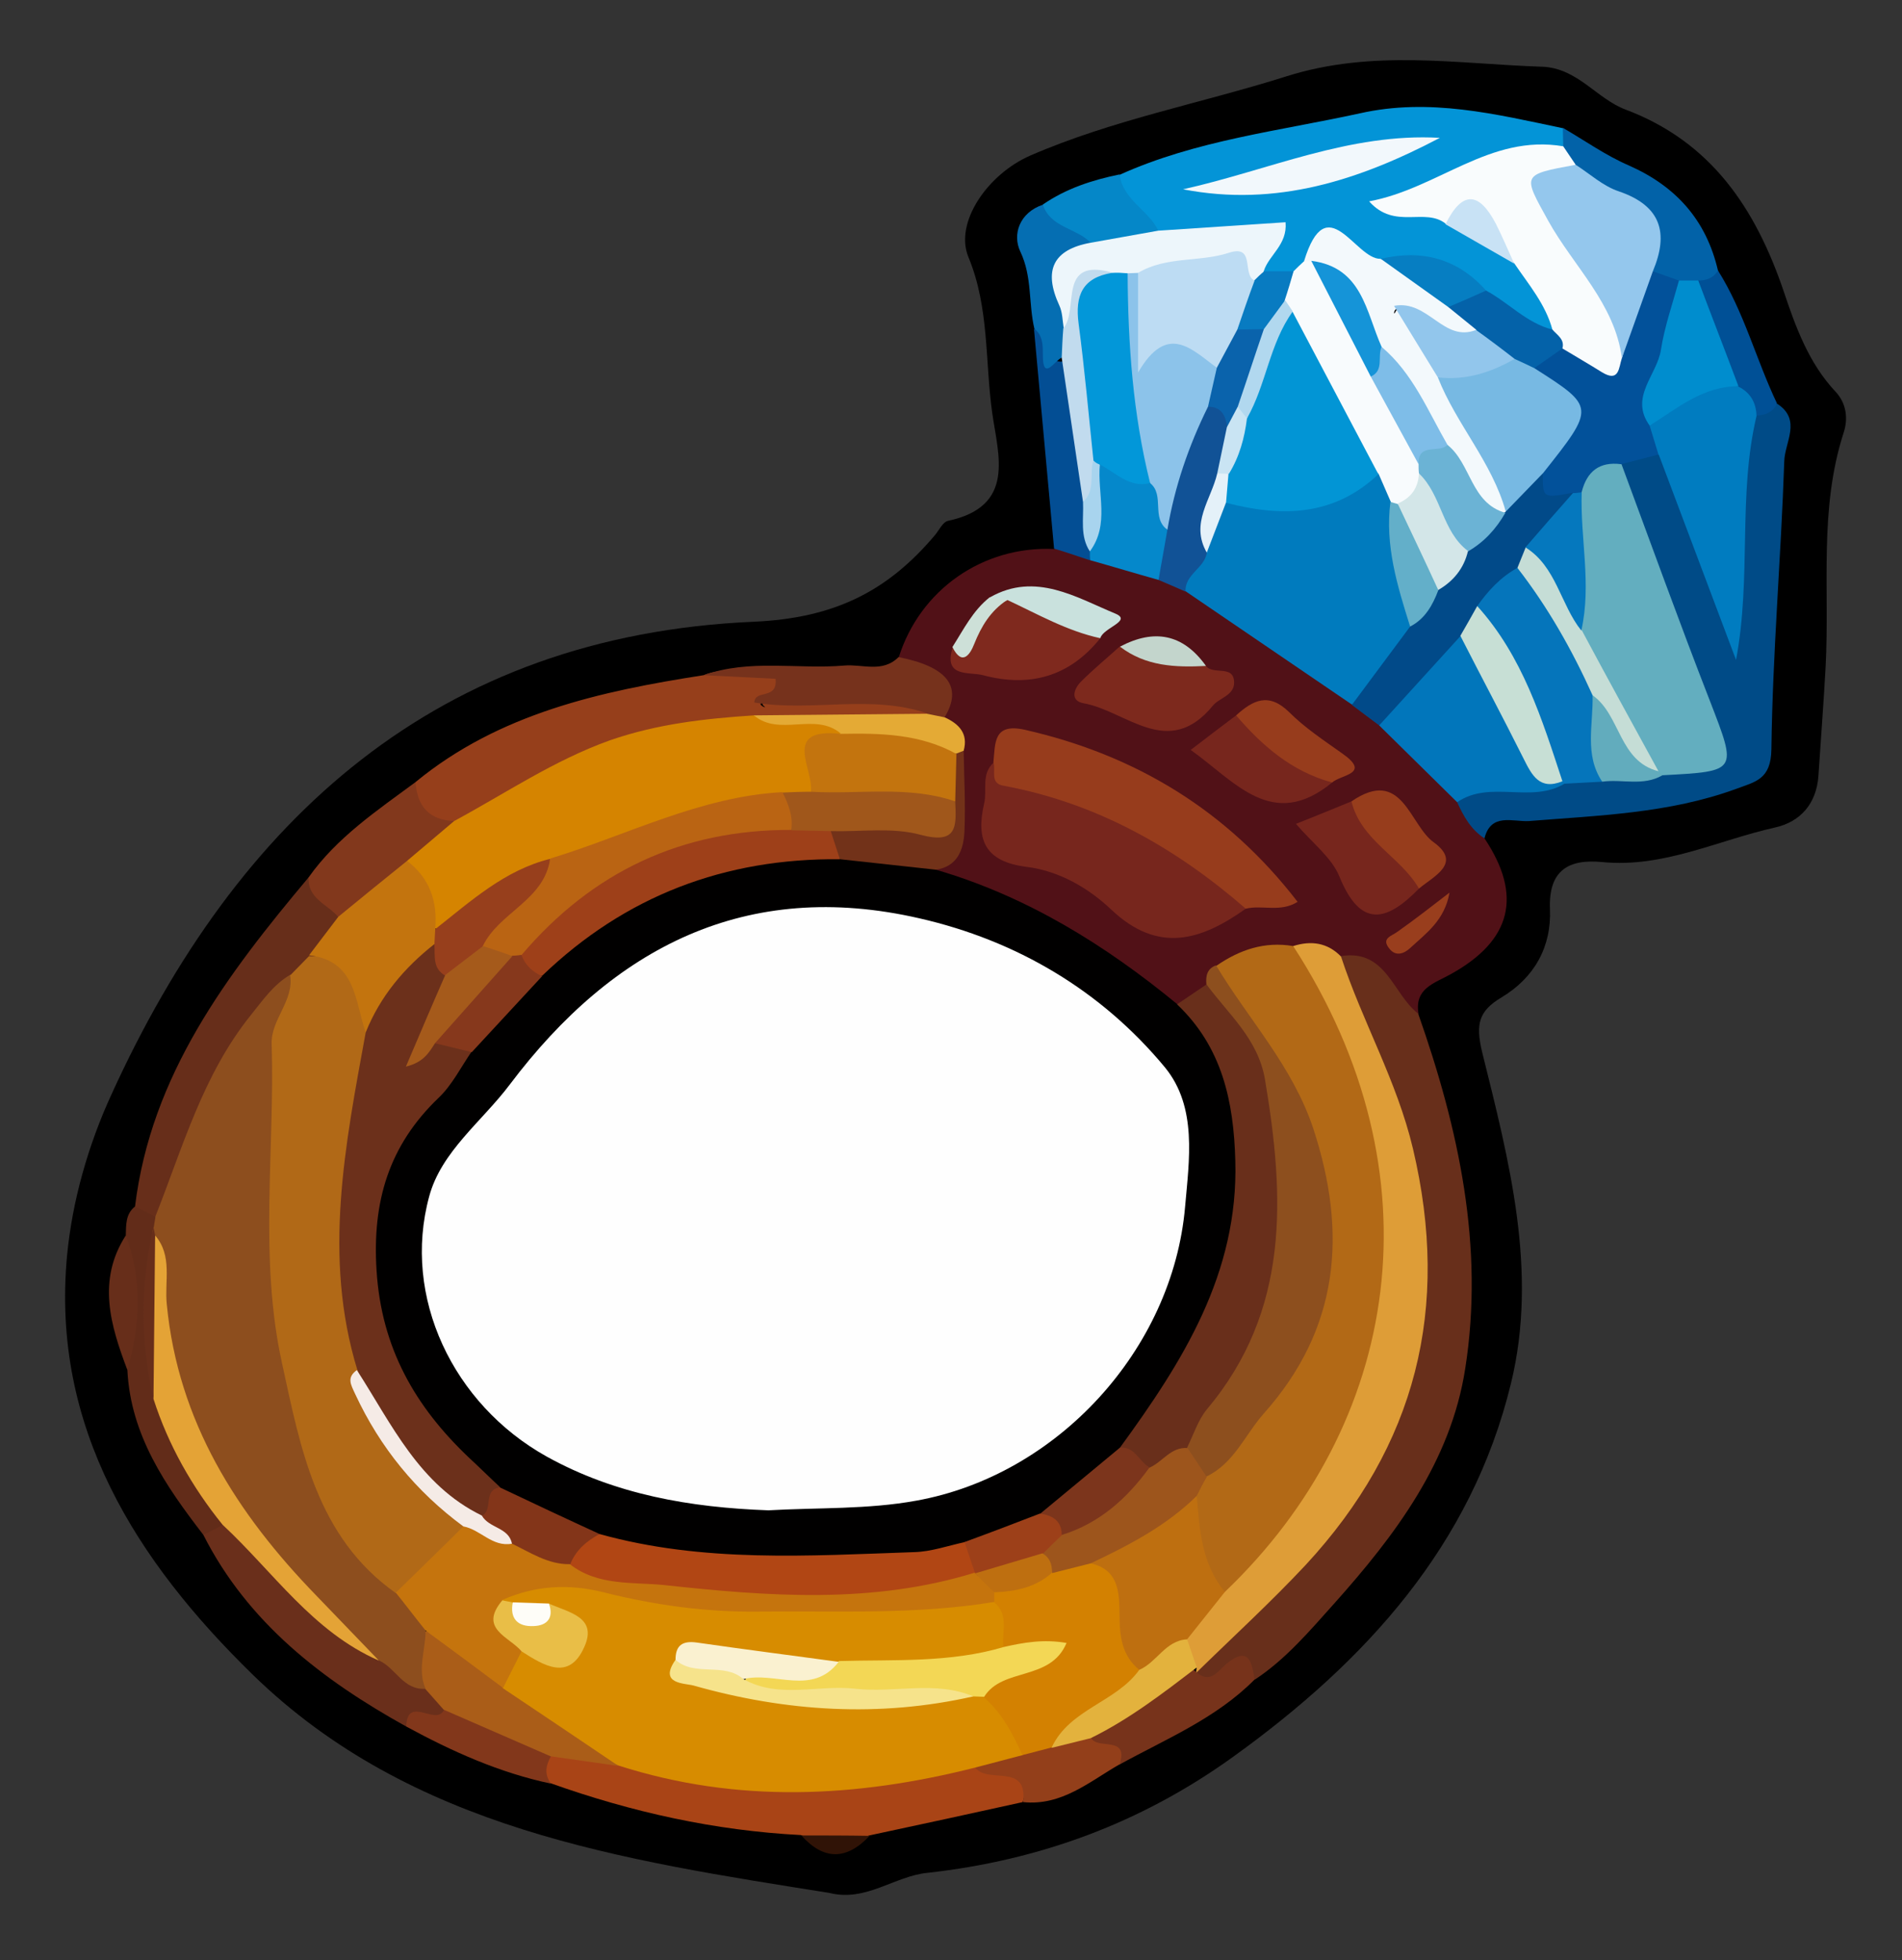 <?xml version="1.0" encoding="utf-8"?>
<!-- Generator: Adobe Illustrator 23.0.2, SVG Export Plug-In . SVG Version: 6.00 Build 0)  -->
<svg version="1.1" id="Camada_1" xmlns="http://www.w3.org/2000/svg" xmlns:xlink="http://www.w3.org/1999/xlink" x="0px" y="0px"
	 viewBox="0 0 47.33 48.77" style="enable-background:new 0 0 47.33 48.77;" xml:space="preserve">
<rect x="0" y="0" width="47.33" height="48.77" fill="#333333" stroke="none"/>
<style type="text/css">
	.st0{fill:#511117;}
	.st1{fill:#682F1B;}
	.st2{fill:#0394D7;}
	.st3{fill:#004B87;}
	.st4{fill:#963F1B;}
	.st5{fill:#A94416;}
	.st6{fill:#672E1A;}
	.st7{fill:#6A2F1B;}
	.st8{fill:#76321C;}
	.st9{fill:#82381C;}
	.st10{fill:#0262A8;}
	.st11{fill:#77331B;}
	.st12{fill:#034E94;}
	.st13{fill:#622C19;}
	.st14{fill:#933F1A;}
	.st15{fill:#056EB2;}
	.st16{fill:#82371B;}
	.st17{fill:#0587C8;}
	.st18{fill:#005096;}
	.st19{fill:#301306;}
	.st20{fill:#010000;}
	.st21{fill:#B26916;}
	.st22{fill:#DE9D37;}
	.st23{fill:#007BBE;}
	.st24{fill:#692F1B;}
	.st25{fill:#8D4F1E;}
	.st26{fill:#77261D;}
	.st27{fill:#973C1C;}
	.st28{fill:#0176BB;}
	.st29{fill:#014A89;}
	.st30{fill:#7D291D;}
	.st31{fill:#7F291E;}
	.st32{fill:#115296;}
	.st33{fill:#0588CB;}
	.st34{fill:#723219;}
	.st35{fill:#973D1C;}
	.st36{fill:#E4AA35;}
	.st37{fill:#C9E1DD;}
	.st38{fill:#C3D5CC;}
	.st39{fill:#993E1D;}
	.st40{fill:#CDE0D8;}
	.st41{fill:#F9FCFD;}
	.st42{fill:#F3F9FC;}
	.st43{fill:#F8FBFD;}
	.st44{fill:#EDF6FB;}
	.st45{fill:#F2F8FC;}
	.st46{fill:#0462A9;}
	.st47{fill:#067EC2;}
	.st48{fill:#C8E2F5;}
	.st49{fill:#087BC1;}
	.st50{fill:#63AEBF;}
	.st51{fill:#007CC0;}
	.st52{fill:#02519A;}
	.st53{fill:#0575BB;}
	.st54{fill:#62ACBD;}
	.st55{fill:#D58400;}
	.st56{fill:#D78C00;}
	.st57{fill:#AA5D18;}
	.st58{fill:#8D4E1E;}
	.st59{fill:#B16917;}
	.st60{fill:#C3740E;}
	.st61{fill:#E4A336;}
	.st62{fill:#94C7ED;}
	.st63{fill:#008DCE;}
	.st64{fill:#E3B23D;}
	.st65{fill:#C1DBEE;}
	.st66{fill:#A8D4EE;}
	.st67{fill:#D38101;}
	.st68{fill:#FEFEFE;}
	.st69{fill:#6C301B;}
	.st70{fill:#B14614;}
	.st71{fill:#9E4019;}
	.st72{fill:#833519;}
	.st73{fill:#7C351C;}
	.st74{fill:#86381C;}
	.st75{fill:#9D4019;}
	.st76{fill:#BE6F10;}
	.st77{fill:#9D551C;}
	.st78{fill:#0295D5;}
	.st79{fill:#63AFC9;}
	.st80{fill:#E4F1F9;}
	.st81{fill:#C7DFD5;}
	.st82{fill:#77B9E3;}
	.st83{fill:#C5DDD6;}
	.st84{fill:#6BB3D5;}
	.st85{fill:#0578BE;}
	.st86{fill:#D3E6E8;}
	.st87{fill:#8CC3EA;}
	.st88{fill:#0A63AC;}
	.st89{fill:#C9E4F3;}
	.st90{fill:#0297D9;}
	.st91{fill:#A0571B;}
	.st92{fill:#92C6EC;}
	.st93{fill:#7EBDE8;}
	.st94{fill:#1594D8;}
	.st95{fill:#B1D8EF;}
	.st96{fill:#BDDCF3;}
	.st97{fill:#BA6413;}
	.st98{fill:#973F1C;}
	.st99{fill:#C5740D;}
	.st100{fill:#F3D755;}
	.st101{fill:#F6E38B;}
	.st102{fill:#FAF1D0;}
	.st103{fill:#E9BE47;}
	.st104{fill:#FEFDF8;}
	.st105{fill:#F5EBE6;}
	.st106{fill:#A55A1B;}
</style>
<g>
	<path d="M20.64,47.1c-5.15-0.82-10.4-1.58-14.35-5.43c-2.88-2.81-5.03-6.14-4.62-10.44c0.13-1.36,0.53-2.75,1.1-3.99
		c3.13-6.88,8.13-11.43,15.99-11.77c2.01-0.09,3.33-0.76,4.51-2.16c0.1-0.12,0.19-0.32,0.32-0.35c1.69-0.36,1.25-1.63,1.1-2.69
		c-0.18-1.29-0.07-2.61-0.59-3.87c-0.36-0.86,0.48-2.07,1.54-2.53c2.05-0.89,4.25-1.3,6.37-1.97c2.15-0.68,4.24-0.31,6.36-0.24
		c0.89,0.03,1.36,0.8,2.09,1.07c2.12,0.8,3.22,2.45,3.92,4.5c0.3,0.9,0.63,1.81,1.3,2.52c0.27,0.29,0.31,0.67,0.2,1.01
		c-0.62,1.91-0.35,3.87-0.45,5.82c-0.05,0.91-0.12,1.82-0.18,2.73c-0.05,0.69-0.45,1.14-1.08,1.28c-1.43,0.32-2.78,1.01-4.3,0.86
		c-0.82-0.08-1.34,0.19-1.3,1.17c0.04,0.94-0.39,1.71-1.21,2.2c-0.57,0.34-0.64,0.67-0.48,1.35c0.67,2.7,1.4,5.46,0.72,8.25
		c-0.98,4.04-3.62,6.92-6.91,9.29c-2.29,1.65-4.82,2.58-7.61,2.89C22.26,46.68,21.55,47.33,20.64,47.1z"/>
	<path class="st0" d="M36.94,20.86c0.95,1.42,0.68,2.54-0.84,3.38c-0.41,0.23-0.91,0.35-0.8,0.99c-0.88-0.09-1.04-1.31-2-1.26
		c-0.37-0.06-0.73-0.13-1.11-0.12c-0.58-0.03-1.14,0.06-1.63,0.39c-0.18,0.12-0.29,0.3-0.42,0.47c-0.25,0.27-0.57,0.38-0.92,0.41
		c-0.15-0.05,0.01,0.07-0.12-0.01c-1.83-1.22-3.64-2.48-5.76-3.19c-0.1-0.03-0.1-0.2-0.09-0.32c0.61-0.81,0.44-1.75,0.46-2.66
		c0.05-0.4-0.19-0.72-0.28-1.08c-0.01-0.23,0.33-0.43-0.04-0.7c-0.35-0.25-0.73-0.47-1.03-0.79c0.53-1.7,2.1-2.79,3.87-2.71
		c0.35-0.2,0.66-0.01,0.99,0.06c0.53,0.17,1.09,0.27,1.62,0.46c0.26,0.1,0.52,0.21,0.76,0.35c1.33,0.98,2.87,1.65,4.09,2.8
		c0.25,0.21,0.53,0.38,0.78,0.59c0.63,0.61,1.25,1.22,1.85,1.85C36.65,20.06,36.75,20.48,36.94,20.86z"/>
	<path class="st1" d="M33.37,23.79c1.13-0.18,1.29,0.95,1.92,1.43c1.01,2.87,1.65,5.8,1.17,8.84c-0.36,2.31-1.74,4.14-3.26,5.84
		c-0.61,0.68-1.2,1.38-1.97,1.89c-0.31-0.15-0.6-0.07-0.92,0.04c-0.38,0.13-0.64,0.04-0.51-0.45c0.48-0.8,1.2-1.38,1.86-2.01
		c3.76-3.65,4.4-7.91,2.61-12.71C33.92,25.72,33.08,24.92,33.37,23.79z"/>
	<path class="st2" d="M27.86,4.35c1.9-0.86,3.97-1.09,5.98-1.53c1.73-0.39,3.38,0.02,5.05,0.37c0.14,0.14,0.16,0.29,0.06,0.46
		c-1.41,0.22-2.65,0.9-3.98,1.44c0.39,0.01,0.75,0.11,1.08,0.28c0.59,0.33,1.15,0.71,1.75,1.03c0.52,0.5,1,1.01,0.9,1.82
		c-0.84,0.31-1.24-0.44-1.81-0.76c-0.71-0.73-1.63-0.83-2.57-0.81C33.72,6.57,33.1,5.5,32.56,6.7c-0.13,0.13-0.28,0.21-0.46,0.25
		c-0.25,0.03-0.48,0-0.67-0.18c-0.14-0.32,0.14-0.59,0.14-0.89c-0.96-0.21-1.85,0.41-2.76,0.03C28.29,5.51,27.59,5.23,27.86,4.35z"
		/>
	<path class="st3" d="M36.94,20.86c-0.34-0.22-0.52-0.55-0.68-0.9c0.25-0.6,0.81-0.54,1.31-0.58c0.43-0.03,0.87,0.03,1.28-0.12
		c0.32-0.08,0.64-0.1,0.97-0.11c0.49-0.02,0.99,0.05,1.47-0.12c1.44-0.24,1.47-0.27,0.92-1.64c-0.59-1.47-1.17-2.94-1.72-4.42
		c-0.17-0.47-0.45-0.94-0.19-1.48c0.3-0.28,0.63-0.42,1.03-0.26c1.08,1.24,1.05,2.96,1.84,4.11c0.14-1.51-0.39-3.29,0.4-4.97
		c0.16-0.22,0.41-0.27,0.66-0.32c0.61,0.4,0.18,0.96,0.17,1.43c-0.08,2.39-0.29,4.77-0.32,7.16c-0.01,0.76-0.4,0.81-0.88,0.99
		c-1.67,0.61-3.42,0.66-5.16,0.8C37.64,20.45,37.1,20.22,36.94,20.86z"/>
	<path class="st4" d="M10.34,19.46c2.08-1.71,4.6-2.26,7.17-2.66c0.46-0.19,0.93-0.07,1.4-0.09c0.27-0.01,0.58-0.04,0.61,0.36
		c0.03,0.39-0.36,0.26-0.57,0.42c-0.11,0.04,0.18,0.17,0.05,0.07c-0.05-0.04-0.02-0.07,0.07-0.1c1.03-0.36,2.09-0.32,3.14-0.24
		c0.36,0.03,0.83,0.02,0.87,0.58c-1.31,0.62-2.7,0.18-4.05,0.31c-2.15-0.02-4.12,0.58-5.98,1.64c-0.51,0.29-0.98,0.68-1.58,0.8
		C10.67,20.64,10.07,20.5,10.34,19.46z"/>
	<path class="st5" d="M25.45,44.84c-1.27,0.28-2.55,0.56-3.82,0.83c-0.57,0.23-1.13,0.24-1.7-0.01c-2.14-0.11-4.21-0.57-6.23-1.29
		c-0.55-0.36-0.25-0.61,0.11-0.85c0.59-0.2,1.15,0.11,1.73,0.13c2.88,0.92,5.78,0.58,8.67,0.09C24.71,44.02,25.83,43.6,25.45,44.84z
		"/>
	<path class="st6" d="M3.36,30.02c0.4-3.28,2.29-5.77,4.32-8.19c0.38,0.24,0.7,0.52,0.86,0.95c0,0.51-0.39,0.78-0.68,1.12
		c-0.2,0.2-0.4,0.4-0.59,0.6c-1.33,1.36-2.14,3.01-2.74,4.79c-0.13,0.39-0.12,0.89-0.62,1.08C3.65,30.39,3.46,30.28,3.36,30.02z"/>
	<path class="st7" d="M10.11,42.96c-2.09-1.16-3.94-2.58-5.05-4.77c0.07-0.29,0.07-0.29,0.64-0.33c1.04,0.83,1.81,1.96,2.95,2.69
		c0.26,0.17,0.49,0.4,0.79,0.51c0.44,0.21,0.79,0.58,1.24,0.77c0.25,0.15,0.41,0.36,0.47,0.65C11.04,43.17,10.41,42.7,10.11,42.96z"
		/>
	<path class="st8" d="M23.07,17.75c-1.41-0.48-2.87-0.03-4.3-0.27c0.02-0.34,0.58-0.05,0.53-0.59c-0.57-0.03-1.18-0.06-1.79-0.09
		c1.15-0.41,2.34-0.14,3.5-0.24c0.45-0.04,0.95,0.19,1.35-0.21c1.22,0.24,1.6,0.74,1.15,1.49C23.34,17.93,23.19,17.91,23.07,17.75z"
		/>
	<path class="st9" d="M8.42,22.82c-0.26-0.32-0.77-0.45-0.74-0.99c0.7-0.99,1.7-1.66,2.66-2.37c0.04,0.6,0.34,0.95,0.97,0.97
		c0.05,0.74-0.67,0.8-1.03,1.18C9.59,21.9,9.34,22.87,8.42,22.82z"/>
	<path class="st10" d="M38.9,3.64c0-0.15-0.01-0.3-0.01-0.46c0.55,0.32,1.07,0.69,1.65,0.94c1.17,0.52,1.92,1.36,2.21,2.61
		c0.11,0.36-0.18,0.39-0.4,0.48c-0.18,0.03-0.37,0.03-0.55,0c-0.3-0.07-0.57-0.18-0.77-0.42c0.27-1.55-1.18-1.78-1.95-2.54
		C38.92,4.08,38.79,3.89,38.9,3.64z"/>
	<path class="st11" d="M29.77,41.61c0.36,0.3,0.54-0.04,0.76-0.22c0.56-0.45,0.62-0.01,0.69,0.4c-0.96,0.97-2.21,1.48-3.37,2.12
		c-0.18-0.32-0.72-0.22-0.78-0.68c0.75-0.73,1.56-1.38,2.57-1.73C29.69,41.53,29.73,41.57,29.77,41.61z"/>
	<path class="st12" d="M27.12,13.94c-0.3-0.1-0.59-0.2-0.89-0.29c-0.17-1.82-0.33-3.64-0.5-5.46c0.18-0.01,0.32,0.06,0.35,0.23
		c0.05,0.33,0.02,0.7,0.54,0.54c0.59,1.05,0.36,2.25,0.6,3.37c-0.01,0.43-0.01,0.86,0.04,1.29C27.27,13.74,27.22,13.85,27.12,13.94z
		"/>
	<path class="st13" d="M5.55,37.94c-0.16,0.08-0.32,0.17-0.49,0.25c-0.94-1.22-1.81-2.48-1.89-4.1c-0.02-1.12-0.16-2.23-0.04-3.35
		c0.01-0.26-0.01-0.53,0.23-0.72c0.17,0.08,0.33,0.16,0.5,0.25c0.09,0.1,0.13,0.22,0.13,0.36c-0.04,1.33-0.14,2.66,0.06,3.98
		C4.33,35.81,5.31,36.71,5.55,37.94z"/>
	<path class="st14" d="M27.15,43.24c0.15,0.31,0.95-0.07,0.71,0.66c-0.75,0.43-1.44,1.04-2.4,0.94c0.12-0.99-0.89-0.44-1.19-0.86
		c0.25-0.39,0.68-0.43,1.06-0.55c0.28-0.06,0.56-0.14,0.83-0.23C26.49,43.13,26.83,42.94,27.15,43.24z"/>
	<path class="st15" d="M26.42,8.9c-0.18,0.07-0.48,0.63-0.47-0.11c0-0.23-0.01-0.45-0.21-0.61c-0.15-0.63-0.05-1.29-0.35-1.92
		c-0.2-0.42-0.03-0.97,0.57-1.17c0.51,0.23,1.15,0.29,1.29,1c-0.88,0.54-0.67,1.36-0.54,2.16C26.69,8.51,26.63,8.74,26.42,8.9z"/>
	<path class="st16" d="M10.11,42.96c0.02-0.8,0.76,0.01,0.94-0.42c1.07-0.03,2.03,0.18,2.66,1.16c-0.13,0.23-0.17,0.45,0,0.68
		C12.43,44.11,11.25,43.58,10.11,42.96z"/>
	<path class="st17" d="M27.14,6.04c-0.35-0.37-1-0.37-1.19-0.95c0.58-0.4,1.23-0.61,1.91-0.75c0.08,0.63,0.71,0.88,0.96,1.39
		C28.34,6.27,27.8,6.46,27.14,6.04z"/>
	<path class="st18" d="M42.26,6.98c0.2,0,0.38-0.06,0.49-0.25c0.65,1.03,0.95,2.22,1.47,3.31c-0.1,0.22-0.29,0.29-0.51,0.3
		c-0.33-0.16-0.5-0.47-0.69-0.75C42.69,8.74,41.97,8.01,42.26,6.98z"/>
	<path class="st6" d="M3.13,30.74c0.42,1.11,0.36,2.23,0.04,3.35C2.75,32.98,2.41,31.86,3.13,30.74z"/>
	<path class="st19" d="M19.94,45.67c0.57,0,1.13,0,1.7,0.01C21.06,46.29,20.5,46.29,19.94,45.67z"/>
	<path class="st20" d="M23.29,21.64c2.26,0.66,4.21,1.87,6.01,3.35c0.8,0.19,1.14,0.82,1.36,1.52c0.56,1.75,0.65,3.51-0.04,5.25
		c-0.61,1.55-1.29,3.07-2.47,4.31c-0.69,0.66-1.36,1.36-2.22,1.82c-0.68,0.28-1.37,0.56-2.06,0.82c-2.95,0.41-5.89,0.59-8.8-0.24
		c-0.93-0.38-1.88-0.72-2.74-1.26c-0.98-0.7-1.73-1.63-2.43-2.59c-1.17-1.6-1.07-5.16,0.18-6.72c0.47-0.59,0.93-1.18,1.4-1.78
		c0.57-0.79,1.32-1.4,1.96-2.12c2.11-2.07,4.67-2.97,7.6-2.94C21.78,21.19,22.61,21.11,23.29,21.64z"/>
	<path class="st21" d="M30.27,24.03c0.58-0.4,1.2-0.61,1.91-0.49c0.47,0.25,0.79,0.63,1.03,1.11c2.47,4.94,2.02,10.08-1.73,14.43
		c-0.26,0.31-0.55,0.58-0.97,0.64c-1.03-0.51-0.89-1.5-0.97-2.4c0.05-0.26,0.17-0.49,0.33-0.69c0.37-0.41,0.69-0.87,1.08-1.27
		c3.04-3.15,2.03-7.13-0.03-9.87C30.57,25.04,30.14,24.66,30.27,24.03z"/>
	<path class="st22" d="M30.48,39.61c4.37-4.17,5.38-10.4,1.7-16.07c0.44-0.14,0.85-0.09,1.19,0.26c0.53,1.62,1.39,3.09,1.79,4.78
		c0.94,3.97,0.08,7.39-2.67,10.36c-0.87,0.93-1.81,1.79-2.72,2.68c0-0.04,0-0.08,0.01-0.12c-0.35-0.09-0.43-0.35-0.42-0.66
		C29.52,40.22,29.94,39.86,30.48,39.61z"/>
	<path class="st23" d="M33.64,17.53c-1.38-0.94-2.76-1.88-4.14-2.82c-0.24-0.46,0.14-0.78,0.27-1.15c0.22-0.42,0.28-0.94,0.77-1.19
		c1.33,0.14,2.59-0.17,3.82-0.65c0.28,0.19,0.4,0.48,0.48,0.8c0,1.01,0.35,1.97,0.44,2.97C34.96,16.36,34.64,17.23,33.64,17.53z"/>
	<path class="st24" d="M27.87,36.02c1.56-2.14,2.95-4.33,2.87-7.14c-0.04-1.48-0.33-2.83-1.45-3.89c0.25-0.17,0.49-0.33,0.74-0.5
		c1.22,0.82,1.76,2.01,1.98,3.43c0.45,3.04-0.22,5.75-2.25,8.1c-0.33,0.28-0.67,0.53-1.11,0.6C28.26,36.61,28.02,36.37,27.87,36.02z
		"/>
	<path class="st25" d="M29.54,36.02c0.16-0.32,0.27-0.68,0.49-0.95c2.07-2.46,1.94-5.28,1.45-8.2c-0.17-1.02-0.91-1.63-1.46-2.38
		c-0.02-0.21,0.02-0.39,0.24-0.47c0.81,1.35,1.9,2.5,2.42,4.06c0.86,2.62,0.64,4.99-1.23,7.09c-0.47,0.53-0.74,1.24-1.43,1.57
		C29.47,36.77,29.55,36.37,29.54,36.02z"/>
	<path class="st26" d="M31,22.61c-1.11,0.79-2.18,1.13-3.35,0.02c-0.57-0.54-1.3-0.96-2.1-1.06c-1.04-0.13-1.27-0.67-1.06-1.58
		c0.08-0.34-0.08-0.72,0.23-1.01c1.47,0.65,3.03,1.05,4.43,1.88C29.92,21.3,30.62,21.77,31,22.61z"/>
	<path class="st27" d="M31,22.61c-1.75-1.52-3.71-2.63-6.03-3.06c-0.35-0.06-0.18-0.38-0.25-0.58c0.05-0.48-0.01-0.99,0.79-0.81
		c2.76,0.63,5.03,2.01,6.78,4.28C31.86,22.71,31.41,22.51,31,22.61z"/>
	<path class="st28" d="M38.93,19.5c-0.83,0.5-1.85-0.1-2.67,0.46c-0.65-0.64-1.29-1.27-1.94-1.91c0.24-1.1,1.04-1.75,1.93-2.31
		c0.68,0.17,0.76,0.84,1.05,1.32c0.48,0.79,0.67,1.77,1.55,2.29C38.87,19.4,38.9,19.45,38.93,19.5z"/>
	<path class="st29" d="M36.34,15.83c-0.67,0.74-1.35,1.48-2.02,2.22c-0.23-0.17-0.45-0.34-0.68-0.51c0.48-0.65,0.97-1.3,1.45-1.95
		c0.22-0.34,0.29-0.78,0.6-1.07c0.25-0.26,0.48-0.54,0.67-0.85c0.24-0.34,0.56-0.6,0.83-0.92c0.06-0.08,0.13-0.16,0.2-0.24
		c0.3-0.36,0.5-0.84,1.08-0.83c0.14,0.36,0.62,0.25,0.79,0.56c-0.04,0.74-0.72,1.02-1.09,1.54c-0.13,0.16-0.24,0.34-0.36,0.51
		c-0.25,0.33-0.57,0.6-0.8,0.94C36.83,15.47,36.64,15.72,36.34,15.83z"/>
	<path class="st30" d="M30.01,16.57c0.18,0.24,0.71-0.05,0.7,0.43c-0.01,0.31-0.38,0.37-0.53,0.56c-1.11,1.35-2.15,0.13-3.21-0.06
		c-0.35-0.06-0.25-0.36-0.07-0.54c0.31-0.31,0.64-0.58,0.96-0.87C28.62,16.08,29.34,16.24,30.01,16.57z"/>
	<path class="st31" d="M27.38,15.88c-0.77,0.96-1.76,1.23-2.92,0.92c-0.34-0.09-1,0.07-0.75-0.7c0.62-0.25,0.71-1.07,1.37-1.28
		C25.95,14.96,26.78,15.16,27.38,15.88z"/>
	<path class="st26" d="M35.31,22.11c-0.8,0.82-1.45,1-1.98-0.3c-0.19-0.47-0.67-0.83-1.08-1.31c0.52-0.21,0.95-0.38,1.38-0.56
		C34.26,20.61,35.14,21.09,35.31,22.11z"/>
	<path class="st32" d="M30.03,13.76c-0.06,0.38-0.55,0.53-0.53,0.96c-0.22-0.1-0.44-0.19-0.67-0.29c-0.34-0.39-0.15-0.81-0.08-1.23
		c0.31-1.13,0.3-2.39,1.34-3.21c0.39-0.05,0.57,0.17,0.64,0.52c0.05,0.44-0.15,0.84-0.17,1.27C30.46,12.46,29.83,13,30.03,13.76z"/>
	<path class="st33" d="M29.05,13.18c-0.07,0.42-0.15,0.83-0.22,1.25c-0.57-0.16-1.13-0.33-1.7-0.49c-0.01-0.07-0.01-0.15-0.01-0.22
		c0.1-0.69-0.09-1.4,0.14-2.09c0.53-0.38,0.94,0.1,1.4,0.2C29.29,12.14,28.82,12.76,29.05,13.18z"/>
	<path class="st26" d="M33.15,19.47c-1.49,1.22-2.41-0.02-3.52-0.81c0.4-0.31,0.76-0.58,1.13-0.86
		C31.66,18.2,32.41,18.83,33.15,19.47z"/>
	<path class="st34" d="M23.29,21.64c-0.79-0.09-1.59-0.17-2.38-0.26c-0.3-0.18-0.48-0.41-0.27-0.77c0.61-0.41,1.3-0.23,1.96-0.23
		c0.39,0,0.83,0.12,0.86-0.5c0.03-0.36,0.02-0.74,0.2-1.07c0.08-0.11,0.19-0.16,0.32-0.14c0.01,0.67,0.05,1.34,0.02,2.01
		C23.98,21.14,23.83,21.56,23.29,21.64z"/>
	<path class="st27" d="M33.15,19.47c-1-0.27-1.74-0.91-2.39-1.67c0.42-0.38,0.81-0.58,1.32-0.08c0.39,0.39,0.86,0.7,1.31,1.02
		C34.14,19.26,33.37,19.27,33.15,19.47z"/>
	<path class="st35" d="M35.31,22.11c-0.46-0.8-1.44-1.19-1.68-2.17c1.27-0.87,1.44,0.59,2.05,1.02
		C36.39,21.48,35.68,21.8,35.31,22.11z"/>
	<path class="st36" d="M23.98,18.68c-0.06,0.02-0.12,0.05-0.18,0.07c-0.99,0.13-1.94-0.24-2.92-0.26c-0.41-0.14-0.84-0.11-1.26-0.16
		c-0.35-0.04-0.82,0.03-0.86-0.53c1.44-0.01,2.87-0.03,4.31-0.04c0.15,0.03,0.3,0.06,0.44,0.09C23.86,18.01,24.1,18.25,23.98,18.68z
		"/>
	<path class="st37" d="M27.38,15.88c-0.83-0.18-1.56-0.6-2.31-0.95c-0.16,0.09-0.31,0.06-0.43-0.07c1.13-0.64,2.15,0.01,3.12,0.41
		C28.18,15.45,27.45,15.62,27.38,15.88z"/>
	<path class="st38" d="M30.01,16.57c-0.76,0.04-1.5,0.01-2.14-0.48C28.72,15.64,29.44,15.77,30.01,16.57z"/>
	<path class="st39" d="M36.07,22.21c-0.12,0.69-0.58,1.01-0.98,1.38c-0.15,0.14-0.36,0.22-0.52,0.01c-0.21-0.26,0.07-0.31,0.21-0.42
		C35.22,22.87,35.64,22.54,36.07,22.21z"/>
	<path class="st40" d="M24.63,14.86c0.14,0.02,0.29,0.05,0.43,0.07c-0.41,0.27-0.64,0.65-0.82,1.1c-0.09,0.23-0.29,0.57-0.54,0.07
		C23.98,15.66,24.21,15.19,24.63,14.86z"/>
	<path class="st41" d="M38.9,3.64c0.1,0.15,0.21,0.31,0.31,0.46c-0.71,0.41-0.66,0.84-0.27,1.53c0.61,1.08,1.7,1.95,1.63,3.36
		c-0.65,1.12-1.2,0.27-1.77-0.09c-0.15-0.21-0.25-0.43-0.17-0.7c-0.17-0.63-0.59-1.12-0.95-1.65c-0.18-0.24-0.48-0.41-0.59-0.7
		c-0.25-0.66-0.68-0.46-1.11-0.28c-0.52-0.42-1.27,0.16-1.91-0.56C35.79,4.69,37.07,3.33,38.9,3.64z"/>
	<path class="st42" d="M32.45,6.5c0.57-1.86,1.27-0.05,1.9-0.06c0.72,0.16,1.26,0.62,1.83,1.03c0.27,0.2,0.55,0.4,0.63,0.76
		c-0.22,0.52-0.56,0.26-0.87,0.13c-0.4-0.16-0.69-0.52-1.16-0.66c-0.09-0.06-0.12,0.2-0.05,0.05c0.02-0.05,0.06-0.05,0.12-0.02
		c0.69,0.31,0.73,1.09,1.17,1.58c0.44,0.71,0.82,1.46,1.25,2.19c0.22,0.37,0.47,0.76,0.2,1.22l-0.01,0.02
		c-0.51,0.3-0.69-0.15-0.93-0.43c-0.27-0.33-0.44-0.73-0.68-1.09c-0.55-0.83-1.01-1.72-1.65-2.49c-0.45-0.71-0.6-1.65-1.52-2.01
		C32.6,6.67,32.52,6.59,32.45,6.5z"/>
	<path class="st43" d="M32.45,6.5c0.06,0,0.12,0,0.18-0.01c0.95,0.67,1.14,1.81,1.71,2.72c0.34,0.77,0.77,1.5,1.1,2.27
		c0.04,0.11,0.06,0.23,0.07,0.34c-0.02,0.4-0.19,0.68-0.59,0.8c-0.12,0-0.23-0.04-0.31-0.13c-0.1-0.23-0.2-0.46-0.3-0.69
		c-1.05-1.13-1.52-2.6-2.32-3.88c-0.08-0.15-0.14-0.31-0.18-0.48c-0.06-0.34,0.13-0.53,0.38-0.69C32.27,6.67,32.36,6.58,32.45,6.5z"
		/>
	<path class="st44" d="M27.14,6.04c0.56-0.1,1.12-0.2,1.68-0.3c1.05-0.07,2.11-0.14,3.17-0.21c0.05,0.56-0.41,0.81-0.54,1.21
		c-0.05,0.18-0.15,0.29-0.35,0.3c-0.88-0.81-1.8-0.12-2.7-0.08C28.3,7,28.2,7.01,28.09,7.02c-0.16,0.02-0.32,0.02-0.48,0.03
		c-0.42-0.02-0.61,0.2-0.68,0.6c-0.05,0.23-0.06,0.57-0.46,0.52c-0.03-0.19-0.03-0.4-0.11-0.57C25.96,6.73,26.2,6.21,27.14,6.04z"/>
	<path class="st45" d="M29.44,4.71c2.12-0.47,4.14-1.41,6.39-1.28C33.83,4.48,31.76,5.16,29.44,4.71z"/>
	<path class="st46" d="M36.73,8.2c-0.23-0.19-0.46-0.37-0.69-0.56c0.13-0.55,0.54-0.47,0.94-0.41c0.56,0.3,1.01,0.81,1.65,0.97
		c0.12,0.14,0.31,0.24,0.25,0.47C38.76,9,38.5,9.15,38.18,9.24c-0.22,0.02-0.42-0.05-0.61-0.14C37.18,8.9,36.9,8.6,36.73,8.2z"/>
	<path class="st47" d="M36.98,7.23c-0.31,0.14-0.63,0.28-0.94,0.41c-0.56-0.4-1.12-0.8-1.68-1.2C35.38,6.2,36.27,6.43,36.98,7.23z"
		/>
	<path class="st48" d="M35.97,5.58c0.42-0.85,0.84-0.81,1.26,0c0.16,0.32,0.3,0.65,0.45,0.98C37.11,6.23,36.54,5.91,35.97,5.58z"/>
	<path class="st49" d="M31.21,6.98c0.08-0.08,0.16-0.16,0.25-0.23c0.24,0,0.49,0,0.73,0c-0.07,0.24-0.14,0.48-0.22,0.72
		c-0.04,0.38-0.19,0.68-0.55,0.86c-0.24,0.08-0.47,0.07-0.69-0.09C30.55,7.69,30.84,7.32,31.21,6.98z"/>
	<path class="st50" d="M40.35,11.55c0.73,1.97,1.44,3.94,2.2,5.89c0.68,1.76,0.7,1.75-1.18,1.85c-0.06-0.02-0.11-0.04-0.17-0.06
		c-1-1.06-1.65-2.32-2.03-3.72c-0.09-1.1-0.24-2.2,0.1-3.29C39.31,11.49,39.63,11.19,40.35,11.55z"/>
	<path class="st51" d="M43.26,9.62c0.3,0.15,0.44,0.4,0.45,0.73c-0.47,1.98-0.12,4.01-0.51,6.07c-0.64-1.7-1.28-3.4-1.92-5.1
		c-0.29-0.2-0.45-0.45-0.3-0.81C41.59,9.84,42.21,9.17,43.26,9.62z"/>
	<path class="st52" d="M41.05,10.59c0.07,0.24,0.15,0.48,0.22,0.72c-0.31,0.08-0.62,0.16-0.93,0.24c-0.54-0.07-0.85,0.18-0.98,0.69
		c-0.06,0.14-0.14,0.14-0.22,0.02c-0.75,0.14-0.75,0.14-0.75-0.49c-0.01-0.04-0.04-0.1-0.02-0.11c0.8-0.9,0.61-1.72-0.19-2.5
		c0.23-0.16,0.47-0.33,0.7-0.49c0.33,0.2,0.66,0.39,0.98,0.59c0.44,0.27,0.42-0.12,0.5-0.35c0.24-0.73-0.14-1.67,0.77-2.16
		c0.22,0.08,0.43,0.15,0.65,0.23c0.39,0.82-0.15,1.51-0.31,2.26C41.37,9.7,41.14,10.12,41.05,10.59z"/>
	<path class="st53" d="M36.76,15.08c0.27-0.38,0.58-0.72,1-0.95c0.75,0.07,0.88,0.75,1.14,1.24c0.35,0.66,0.78,1.28,0.98,2.02
		c0.04,0.69,0.21,1.37-0.01,2.06c-0.31,0.02-0.63,0.03-0.94,0.05c0,0-0.05-0.05-0.05-0.05C37.96,18.09,37.43,16.56,36.76,15.08z"/>
	<path class="st54" d="M39.87,19.45c-0.45-0.67-0.22-1.42-0.24-2.15c0.61,0.01,0.59,0.6,0.86,0.92c0.27,0.32,0.37,0.77,0.78,0.97
		c0.03,0.03,0.07,0.06,0.1,0.1C40.89,19.57,40.37,19.38,39.87,19.45z"/>
	<path class="st55" d="M18.76,17.8c0.64,0.54,1.52-0.09,2.16,0.45c-0.68,0.31-0.38,1.1-0.75,1.56c-0.21,0.14-0.44,0.18-0.68,0.2
		c-1.98,0.13-3.72,1.08-5.59,1.58c-1.19,0.16-1.87,1.38-3.08,1.52c-0.33-0.52-0.6-1.07-0.69-1.69c0.39-0.33,0.78-0.66,1.17-0.99
		c1.28-0.69,2.48-1.51,3.88-2.01C16.36,18.01,17.55,17.88,18.76,17.8z"/>
	<path class="st56" d="M25.45,43.67c-0.39,0.1-0.79,0.21-1.18,0.31c-2.96,0.75-5.92,0.9-8.88-0.05c-1.1-0.47-2.27-0.85-3-1.91
		c-0.1-0.48,0.2-0.75,0.52-1.01c0.15-0.06,0.3-0.04,0.46,0c0.31,0.08,0.69,0.2,0.78-0.22c0.11-0.48-0.34-0.53-0.68-0.62
		c-0.31-0.03-0.62-0.05-0.89-0.22c-0.12-0.1-0.14-0.22-0.07-0.36c0.65-0.49,1.38-0.54,2.14-0.38c3.05,0.67,6.12,0.7,9.21,0.34
		c0.32-0.04,0.63-0.03,0.94,0.1c0.55,0.37,0.54,0.86,0.28,1.39c-1.23,0.85-2.63,0.51-3.97,0.57c-1.27-0.05-2.52-0.48-3.8-0.22
		c0.86,0.67,1.9,0.68,2.89,0.74c1.29,0.08,2.6,0.08,3.89-0.15c0.12,0.01,0.25,0.03,0.36,0.07C25.12,42.4,25.6,42.84,25.45,43.67z"/>
	<path class="st57" d="M12.52,42.01c0.96,0.64,1.92,1.29,2.87,1.93c-0.56-0.08-1.12-0.16-1.69-0.24c-0.89-0.39-1.77-0.77-2.66-1.16
		c-0.15-0.17-0.31-0.35-0.46-0.52c-0.49-0.46-0.4-0.94-0.07-1.43C11.53,40.57,12.01,41.31,12.52,42.01z"/>
	<path class="st58" d="M10.59,40.58c0,0.48-0.21,0.96,0,1.44c-0.55,0.04-0.74-0.51-1.15-0.7c-3.46-2.63-5.76-5.88-5.61-10.45
		c-0.05-0.12-0.05-0.23,0-0.35c0.01-0.09,0.03-0.17,0.04-0.26c0.68-1.72,1.18-3.52,2.37-5c0.3-0.37,0.56-0.76,0.99-1.01
		c0.26,0.27,0.18,0.58,0.14,0.9C6.9,28.7,6.8,32.22,7.81,35.71c0.4,1.38,1.04,2.58,2.06,3.58C10.17,39.69,10.69,39.96,10.59,40.58z"
		/>
	<path class="st59" d="M9.85,39.64c-1.97-1.39-2.37-3.6-2.83-5.71c-0.58-2.62-0.18-5.31-0.26-7.96c-0.02-0.6,0.56-1.07,0.46-1.7
		c0.16-0.16,0.31-0.32,0.47-0.48c1.23,0.03,1.38,0.21,1.62,2.02c-0.44,1.85-0.23,3.77-0.53,5.64c-0.13,0.8,0.2,1.55,0.35,2.32
		c-0.17,1.15,0.59,1.89,1.22,2.69c0.41,0.52,1.02,0.86,1.28,1.51C11.22,38.72,10.82,39.47,9.85,39.64z"/>
	<path class="st60" d="M9.1,25.69c-0.27-0.78-0.24-1.79-1.41-1.92c0.24-0.32,0.49-0.64,0.73-0.96c0.57-0.47,1.14-0.93,1.71-1.39
		c0.56,0.43,0.76,1,0.7,1.69c0.13,0.14,0.14,0.3,0.09,0.47C10.31,24.28,9.85,25.11,9.1,25.69z"/>
	<path class="st61" d="M3.86,30.74c0.44,0.51,0.23,1.14,0.29,1.71c0.28,2.92,1.74,5.21,3.72,7.25c0.52,0.54,1.04,1.08,1.56,1.62
		c-1.65-0.72-2.63-2.21-3.89-3.38C4.78,37,4.19,35.96,3.82,34.81C3.72,33.45,3.65,32.1,3.86,30.74z"/>
	<path class="st62" d="M41.13,6.75c-0.26,0.72-0.51,1.44-0.77,2.16c-0.18-1.36-1.2-2.28-1.83-3.41c-0.64-1.16-0.68-1.15,0.68-1.4
		c0.36,0.23,0.68,0.53,1.07,0.66C41.34,5.12,41.53,5.8,41.13,6.75z"/>
	<path class="st63" d="M41.05,10.59c-0.51-0.71,0.18-1.25,0.28-1.88c0.09-0.58,0.29-1.15,0.45-1.73c0.16,0,0.32,0,0.48,0
		c0.33,0.88,0.67,1.75,1,2.63C42.37,9.61,41.74,10.16,41.05,10.59z"/>
	<path class="st64" d="M29.54,40.79c0.08,0.23,0.16,0.47,0.24,0.7c-0.84,0.64-1.68,1.29-2.64,1.76c-0.32,0.08-0.65,0.16-0.97,0.24
		c-0.12-0.65,0.41-0.88,0.79-1.19c0.4-0.32,0.86-0.57,1.24-0.93C28.62,41.1,28.88,40.49,29.54,40.79z"/>
	<path class="st65" d="M26.46,8.17c0.4-0.46-0.16-1.77,1.21-1.39c-0.48,1-0.51,2.03-0.3,3.1c0.1,0.54,0.19,1.09-0.07,1.62
		c-0.19,0.3,0.25,0.83-0.35,0.99c-0.18-1.2-0.35-2.39-0.53-3.59C26.43,8.66,26.44,8.41,26.46,8.17z"/>
	<path class="st66" d="M26.95,12.49c0.32-0.29,0.15-0.7,0.26-1.04c0.09-0.02,0.14,0.01,0.16,0.1c-0.07,0.73,0.25,1.5-0.25,2.17
		C26.87,13.34,26.97,12.9,26.95,12.49z"/>
	<path class="st6" d="M3.86,30.74c-0.01,1.36-0.03,2.71-0.04,4.07c-0.33-1.43-0.33-2.86,0-4.29C3.83,30.6,3.85,30.67,3.86,30.74z"/>
	<path class="st67" d="M28.35,41.55c-0.58,0.81-1.73,0.97-2.18,1.93c-0.24,0.06-0.48,0.13-0.73,0.19c-0.24-0.54-0.51-1.05-0.97-1.45
		c0.11-0.89,0.99-0.71,1.48-1.09c-0.31-0.12-0.71,0.22-0.98-0.15c-0.05-0.38,0.15-0.81-0.24-1.12c-0.07-0.11-0.07-0.21,0-0.32
		c0.43-0.33,0.98-0.39,1.45-0.63c0.34-0.15,0.69-0.28,1.07-0.23c0.77,0.2,0.84,0.85,0.91,1.47C28.23,40.62,28.38,41.07,28.35,41.55z
		"/>
	<path class="st68" d="M19.12,37.58c-1.94-0.07-3.81-0.39-5.52-1.34c-2.33-1.3-3.6-3.97-2.92-6.47c0.3-1.12,1.32-1.87,2.01-2.79
		c2.57-3.41,5.88-5.12,10.19-4.13c2.41,0.55,4.52,1.79,6.11,3.71c0.81,0.99,0.6,2.31,0.5,3.47c-0.31,3.55-3.18,6.68-6.69,7.31
		C21.6,37.56,20.35,37.51,19.12,37.58z"/>
	<path class="st69" d="M9.1,25.69c0.36-0.9,0.96-1.61,1.71-2.2c0.26,0.18,0.32,0.46,0.4,0.73c0.09,0.56-0.28,0.98-0.47,1.45
		c-0.06,0.15-0.05-0.04-0.05,0.1c0,0.18,0.13,0,0.21,0.02c0.36-0.04,0.64,0.07,0.84,0.37c-0.27,0.39-0.49,0.84-0.83,1.16
		c-1.23,1.18-1.65,2.57-1.54,4.29c0.12,1.93,0.96,3.39,2.3,4.66c0.26,0.24,0.51,0.49,0.77,0.73c-0.08,0.34,0.03,0.82-0.56,0.82
		c-1.53-0.82-2.42-2.15-2.99-3.74C8.03,31.27,8.59,28.48,9.1,25.69z"/>
	<path class="st70" d="M14.92,38.17c2.58,0.72,5.21,0.54,7.83,0.45c0.42-0.01,0.84-0.16,1.26-0.25c0.39,0.2,0.47,0.5,0.27,0.88
		c-0.4,0.48-1.01,0.53-1.53,0.55c-2.71,0.1-5.43,0.21-8.09-0.45c-0.19-0.05-0.38-0.11-0.52-0.27
		C14.01,38.46,14.29,38.16,14.92,38.17z"/>
	<path class="st71" d="M20.67,20.67c0.08,0.24,0.15,0.47,0.23,0.71c-2.86-0.03-5.34,0.91-7.41,2.9c-0.43,0.08-0.58-0.18-0.64-0.54
		c0.35-1.14,1.37-1.62,2.26-2.17c1.41-0.88,2.98-1.3,4.66-1.22C20.1,20.36,20.43,20.39,20.67,20.67z"/>
	<path class="st72" d="M14.92,38.17c-0.32,0.17-0.59,0.4-0.73,0.75c-0.59,0.4-1.02,0-1.48-0.28c-0.26-0.29-0.73-0.42-0.71-0.93
		c0.28-0.15,0.01-0.64,0.44-0.7C13.26,37.4,14.09,37.79,14.92,38.17z"/>
	<path class="st73" d="M27.87,36.02c0.37-0.03,0.47,0.34,0.73,0.49c-0.24,1.16-1.05,1.64-2.14,1.78c-0.27-0.14-0.47-0.34-0.57-0.63
		C26.54,37.12,27.21,36.57,27.87,36.02z"/>
	<path class="st74" d="M12.98,23.77c0.09,0.25,0.27,0.41,0.51,0.52c-0.58,0.63-1.17,1.26-1.75,1.89c-0.3-0.07-0.6-0.15-0.91-0.22
		c0.14-1.13,1.13-1.56,1.83-2.23C12.78,23.68,12.88,23.7,12.98,23.77z"/>
	<path class="st75" d="M25.88,37.66c0.31,0.05,0.53,0.17,0.54,0.52c0.1,0.38-0.22,0.47-0.43,0.64c-0.51,0.22-1,0.54-1.6,0.42
		c-0.04-0.04-0.09-0.07-0.13-0.11c-0.09-0.25-0.17-0.51-0.26-0.76C24.63,38.14,25.26,37.9,25.88,37.66z"/>
	<path class="st76" d="M28.35,41.55c-0.44-0.36-0.49-0.85-0.49-1.37c-0.01-0.55-0.01-1.12-0.72-1.28c0.7-0.85,1.63-1.32,2.64-1.68
		c0.07,0.84,0.12,1.69,0.7,2.39c-0.31,0.39-0.63,0.79-0.94,1.18C29,40.82,28.79,41.36,28.35,41.55z"/>
	<path class="st77" d="M29.78,37.22c-0.76,0.75-1.69,1.23-2.64,1.68c-0.32,0.08-0.64,0.16-0.95,0.24c-0.18-0.11-0.25-0.28-0.24-0.48
		c0.16-0.16,0.32-0.32,0.48-0.47c0.93-0.29,1.61-0.9,2.17-1.67c0.33-0.14,0.53-0.52,0.95-0.49c0.16,0.24,0.32,0.48,0.48,0.72
		C29.94,36.9,29.86,37.06,29.78,37.22z"/>
	<path class="st78" d="M32.16,7.75c0.71,1.35,1.43,2.7,2.14,4.05c-1.11,1.05-2.41,1.07-3.79,0.71c-0.21-0.2-0.11-0.44-0.11-0.67
		c0.11-0.52,0.36-1,0.39-1.54C31.18,9.41,31.24,8.35,32.16,7.75z"/>
	<path class="st79" d="M34.6,12.49c0.06,0.02,0.12,0.03,0.18,0.05c0.59,0.6,1.22,1.17,1.01,2.15c-0.14,0.37-0.33,0.71-0.7,0.9
		C34.77,14.57,34.46,13.57,34.6,12.49z"/>
	<path class="st80" d="M30.57,11.79c-0.02,0.24-0.04,0.47-0.06,0.71c-0.16,0.42-0.32,0.83-0.48,1.25c-0.42-0.73,0.11-1.32,0.26-1.97
		C30.39,11.71,30.48,11.71,30.57,11.79z"/>
	<path class="st81" d="M36.76,15.08c1.13,1.25,1.61,2.81,2.12,4.36c-0.57,0.23-0.76-0.15-0.97-0.57c-0.51-1.02-1.05-2.03-1.57-3.05
		C36.48,15.58,36.62,15.33,36.76,15.08z"/>
	<path class="st82" d="M38.18,9.16c1.52,0.97,1.52,0.97,0.22,2.61c-0.31,0.32-0.62,0.64-0.93,0.96c-0.34-1.23-1.23-2.17-1.69-3.34
		c0.53-0.6,1.27-0.31,1.91-0.46C37.85,9,38.01,9.08,38.18,9.16z"/>
	<path class="st83" d="M41.27,19.19c-0.99-0.25-0.94-1.4-1.64-1.89c-0.51-1.13-1.11-2.19-1.87-3.17c0.07-0.17,0.14-0.35,0.21-0.52
		c1.1,0.26,1.16,1.23,1.39,2.07C39.99,16.86,40.63,18.02,41.27,19.19z"/>
	<path class="st84" d="M35.31,11.78c-0.01-0.08-0.01-0.15-0.01-0.23c-0.23-0.86,0.33-0.54,0.72-0.48c0.59,0.47,0.58,1.45,1.44,1.69
		c-0.23,0.4-0.53,0.73-0.93,0.96C35.48,13.47,35.64,12.48,35.31,11.78z"/>
	<path class="st85" d="M39.35,15.69c-0.52-0.65-0.62-1.59-1.39-2.07c0.39-0.45,0.78-0.9,1.18-1.35c0.07,0,0.15-0.01,0.22-0.02
		C39.32,13.39,39.61,14.54,39.35,15.69z"/>
	<path class="st86" d="M35.31,11.78c0.57,0.54,0.57,1.44,1.22,1.93c-0.1,0.43-0.36,0.75-0.74,0.97c-0.33-0.72-0.67-1.43-1.01-2.15
		C35.11,12.39,35.29,12.15,35.31,11.78z"/>
	<path class="st87" d="M28.06,6.8c0.09,0,0.17-0.01,0.26-0.01c0.64,0.66,0.21,1.39,0.11,2.1C28.81,8,29.5,8.06,30.38,9.05
		c0.15,0.43-0.04,0.77-0.32,1.07c-0.48,0.97-0.83,1.99-1.01,3.06c-0.41-0.29-0.06-0.86-0.43-1.16C27.62,10.36,27.48,8.62,28.06,6.8z
		"/>
	<path class="st88" d="M30.06,10.12c0.07-0.32,0.15-0.65,0.22-0.97c-0.12-0.47,0.03-0.8,0.51-0.95c0.22,0,0.44-0.01,0.66-0.01
		c0.11,0.73-0.34,1.31-0.5,1.98c-0.11,0.18-0.07,0.49-0.41,0.47C30.5,10.34,30.4,10.12,30.06,10.12z"/>
	<path class="st89" d="M30.53,10.63c0.09-0.17,0.18-0.34,0.27-0.51c0.23-0.02,0.33,0.06,0.23,0.29c-0.06,0.49-0.19,0.96-0.45,1.38
		c-0.1,0-0.19-0.01-0.29-0.01C30.37,11.4,30.45,11.02,30.53,10.63z"/>
	<path class="st90" d="M28.06,6.8c0.01,1.76,0.13,3.5,0.56,5.22c-0.52,0.13-0.85-0.26-1.25-0.46c-0.06-0.02-0.11-0.05-0.16-0.1
		c-0.12-1.14-0.22-2.28-0.37-3.41c-0.09-0.69,0.09-1.14,0.83-1.26C27.8,6.78,27.93,6.79,28.06,6.8z"/>
	<path class="st60" d="M20.18,19.7c0.07-0.57-0.74-1.6,0.74-1.44c0.99-0.02,1.98,0,2.88,0.5c-0.01,0.39-0.02,0.78-0.03,1.18
		C22.55,20.17,21.34,20.28,20.18,19.7z"/>
	<path class="st91" d="M20.18,19.7c1.2,0.07,2.42-0.16,3.59,0.24c0.03,0.62,0.06,1.08-0.87,0.83c-0.7-0.19-1.48-0.07-2.22-0.09
		c-0.33-0.01-0.65-0.01-0.98-0.02c-0.23-0.28-0.42-0.57-0.22-0.94C19.71,19.71,19.94,19.7,20.18,19.7z"/>
	<path class="st92" d="M37.69,8.93c-0.59,0.34-1.22,0.54-1.91,0.46c-0.36-0.59-0.72-1.17-1.09-1.78c0.85-0.16,1.23,0.92,2.04,0.6
		C37.05,8.44,37.37,8.68,37.69,8.93z"/>
	<path class="st93" d="M36.02,11.07c-0.2,0.22-0.74-0.07-0.72,0.48c-0.4-0.73-0.79-1.45-1.19-2.18c0.14-0.23-0.05-0.58,0.27-0.74
		C35.16,9.29,35.53,10.22,36.02,11.07z"/>
	<path class="st94" d="M34.38,8.63c-0.11,0.24,0.07,0.59-0.27,0.74c-0.49-0.96-0.99-1.92-1.48-2.88C33.9,6.65,33.99,7.76,34.38,8.63
		z"/>
	<path class="st95" d="M31.03,10.41c-0.08-0.1-0.15-0.19-0.23-0.29c0.22-0.64,0.43-1.29,0.65-1.93c0.18-0.24,0.35-0.48,0.53-0.72
		c0.06,0.09,0.13,0.19,0.19,0.28C31.59,8.55,31.51,9.57,31.03,10.41z"/>
	<path class="st96" d="M30.79,8.2c-0.17,0.32-0.34,0.63-0.51,0.95c-0.62-0.45-1.23-1.14-1.96,0.12c0-0.93,0-1.71,0-2.48
		c0.7-0.42,1.52-0.26,2.26-0.5c0.67-0.22,0.32,0.56,0.64,0.69C31.07,7.38,30.93,7.79,30.79,8.2z"/>
	<path class="st97" d="M19.47,19.71c0.15,0.3,0.27,0.6,0.22,0.94c-2.72-0.01-4.95,1.04-6.71,3.11c-0.08,0.01-0.16,0.02-0.23,0.02
		c-0.3,0.12-0.54,0.02-0.76-0.2c-0.11-0.67,0.5-0.91,0.81-1.33c0.26-0.34,0.76-0.43,0.9-0.89C15.61,20.78,17.42,19.82,19.47,19.71z"
		/>
	<path class="st98" d="M13.69,21.37c-0.15,1.04-1.28,1.33-1.68,2.18c-0.15,0.45-0.38,0.8-0.94,0.72c-0.31-0.18-0.24-0.49-0.26-0.77
		c0.01-0.13,0.01-0.25,0.02-0.38C11.72,22.42,12.56,21.65,13.69,21.37z"/>
	<path class="st99" d="M12.74,38.41c0.46,0.22,0.9,0.52,1.44,0.51c0.7,0.55,1.58,0.44,2.35,0.52c2.58,0.28,5.18,0.48,7.73-0.31
		c0,0,0,0.02,0,0.02c0.17,0.15,0.44,0.19,0.48,0.47c0,0.08,0,0.16,0,0.24c-1.93,0.32-3.89,0.22-5.83,0.24
		c-1.32,0.02-2.62-0.16-3.89-0.48c-0.88-0.22-1.7-0.17-2.52,0.19c0,0.48,0.42,0.81,0.48,1.27c-0.15,0.31-0.31,0.61-0.46,0.92
		c-0.64-0.48-1.28-0.95-1.93-1.43c-0.25-0.31-0.49-0.63-0.74-0.94c0.56-0.55,1.13-1.1,1.69-1.66
		C12.05,37.83,12.35,38.24,12.74,38.41z"/>
	<path class="st100" d="M24.98,40.98c0.49-0.11,0.98-0.2,1.56-0.1c-0.4,0.96-1.59,0.6-2.05,1.34c-0.09,0-0.17-0.01-0.26-0.01
		c-1.43,0.05-2.85,0.08-4.28,0.04c-0.5-0.01-1.03,0.01-1.47-0.31c0.21-0.6,0.73-0.46,1.17-0.47c0.42,0,0.85,0.16,1.23-0.14
		C22.25,41.29,23.64,41.38,24.98,40.98z"/>
	<path class="st101" d="M18.5,41.78c0.89,0.5,1.86,0.13,2.79,0.24c0.97,0.11,1.98-0.21,2.93,0.19c-2.34,0.53-4.67,0.38-6.96-0.27
		c-0.22-0.06-0.88-0.03-0.45-0.64C17.43,41.24,18.11,41.03,18.5,41.78z"/>
	<path class="st102" d="M18.5,41.78c-0.49-0.43-1.21-0.05-1.69-0.48c0-0.36,0.17-0.48,0.53-0.43c1.18,0.17,2.35,0.32,3.53,0.48
		C20.21,42.21,19.28,41.58,18.5,41.78z"/>
	<path class="st103" d="M12.98,41.09c-0.31-0.37-1.08-0.56-0.48-1.27c0.08,0.02,0.17,0.03,0.25,0.05c0.29,0.34,0.59,0.37,0.91,0.03
		c0.48,0.22,1.22,0.33,0.88,1.08C14.16,41.84,13.53,41.44,12.98,41.09z"/>
	<path class="st104" d="M13.66,39.9c0.13,0.36-0.05,0.55-0.38,0.56c-0.39,0.02-0.6-0.18-0.52-0.59
		C13.05,39.88,13.36,39.89,13.66,39.9z"/>
	<path class="st105" d="M12.74,38.41c-0.49,0.09-0.78-0.35-1.21-0.43c-1.18-0.87-2.07-1.96-2.69-3.29c-0.11-0.24-0.22-0.41,0.04-0.6
		c0.87,1.35,1.55,2.86,3.11,3.62C12.17,38.03,12.66,38,12.74,38.41z"/>
	<path class="st76" d="M24.74,39.62c-0.16-0.16-0.32-0.31-0.48-0.47c0.56-0.17,1.12-0.33,1.68-0.5c0.19,0.11,0.24,0.28,0.24,0.48
		C25.77,39.5,25.27,39.6,24.74,39.62z"/>
	<path class="st106" d="M11.08,24.26c0.31-0.24,0.63-0.48,0.94-0.72c0.24,0.08,0.49,0.16,0.73,0.25c-0.64,0.72-1.28,1.44-1.92,2.16
		c-0.15,0.23-0.28,0.48-0.73,0.59C10.45,25.72,10.76,24.99,11.08,24.26z"/>
</g>
</svg>
